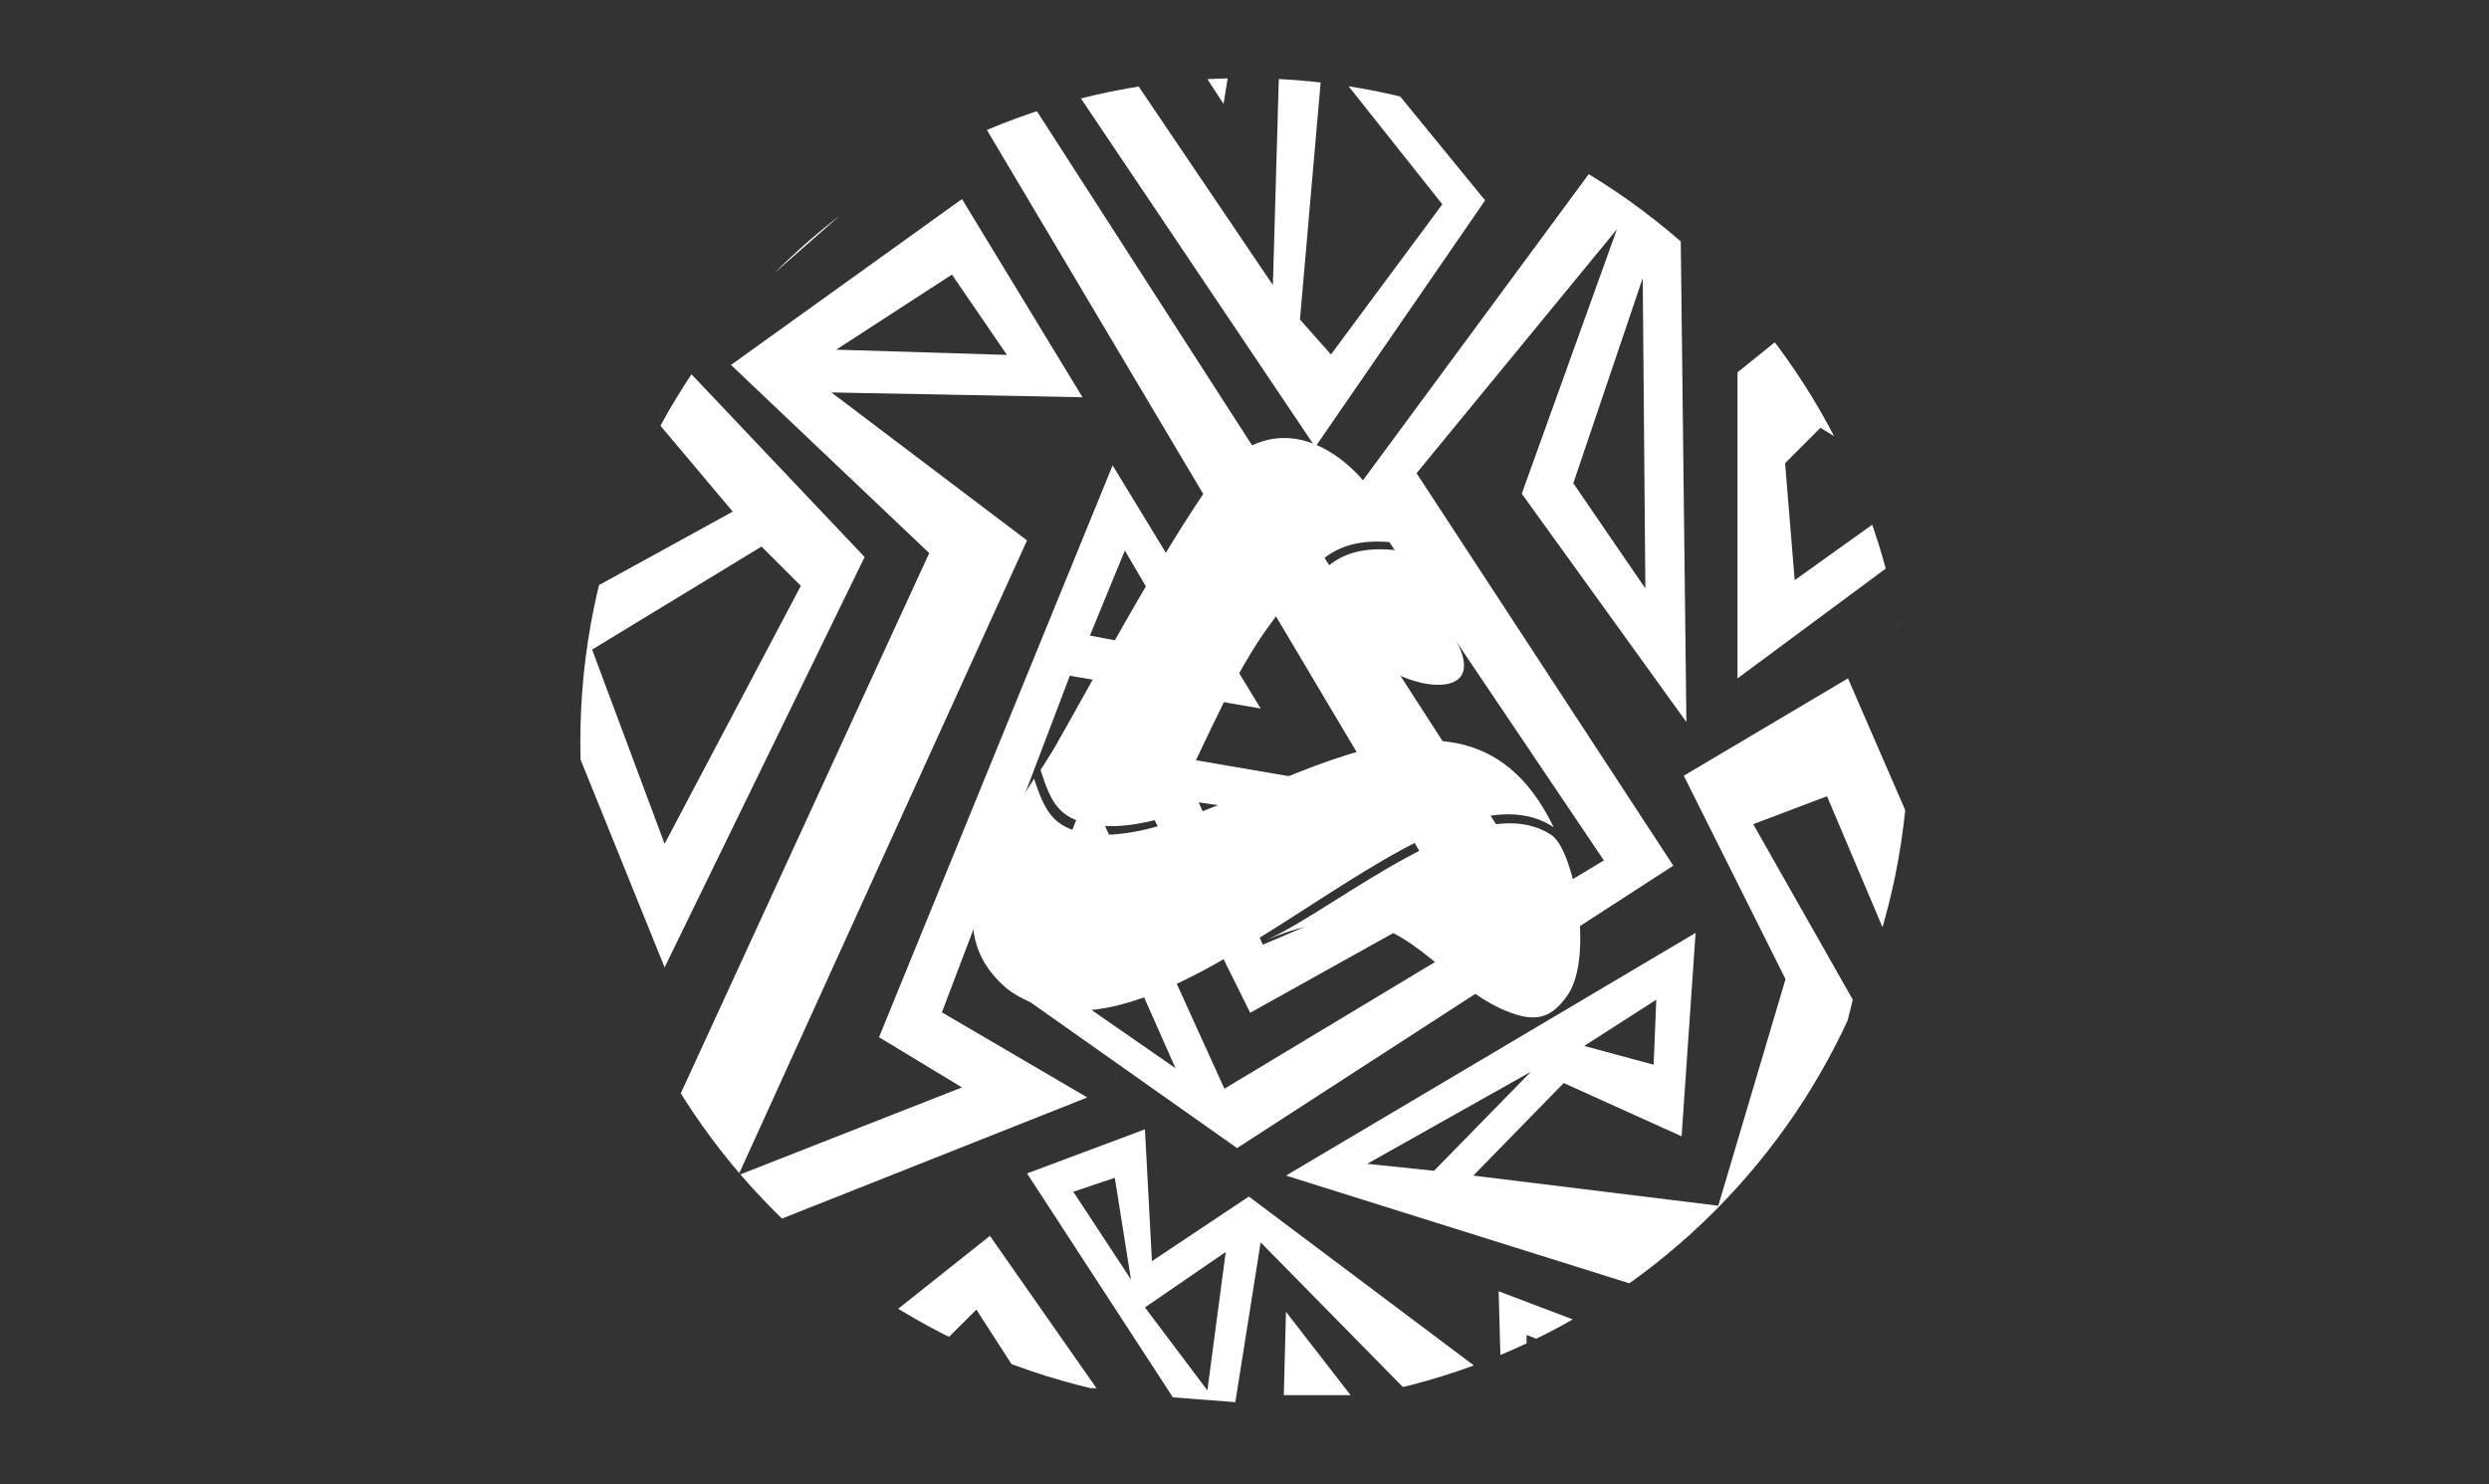 <?xml version="1.0" encoding="UTF-8"?>
<!DOCTYPE svg PUBLIC "-//W3C//DTD SVG 1.1//EN" "http://www.w3.org/Graphics/SVG/1.1/DTD/svg11.dtd">
<!-- Creator: CorelDRAW -->
<svg xmlns="http://www.w3.org/2000/svg" xml:space="preserve" width="57px" height="34px" version="1.1" style="shape-rendering:geometricPrecision; text-rendering:geometricPrecision; image-rendering:optimizeQuality; fill-rule:evenodd; clip-rule:evenodd"
viewBox="0 0 57 34"
 xmlns:xlink="http://www.w3.org/1999/xlink"
 xmlns:xodm="http://www.corel.com/coreldraw/odm/2003">
 <rect x="0" y="0" width="57" height="34" fill="#333333" stroke="none"/>
 <defs>
  <style type="text/css">
   <![CDATA[
    .fil1 {fill:none}
    .fil0 {fill:white}
   ]]>
  </style>
   <clipPath id="id0">
    <path d="M28.5 1.79c8.4,0 15.21,6.81 15.21,15.21 0,8.4 -6.81,15.21 -15.21,15.21 -8.4,0 -15.21,-6.81 -15.21,-15.21 0,-8.4 6.81,-15.21 15.21,-15.21zm0 2.14c7.22,0 13.07,5.85 13.07,13.07 0,7.22 -5.85,13.07 -13.07,13.07 -7.22,0 -13.07,-5.85 -13.07,-13.07 0,-7.22 5.85,-13.07 13.07,-13.07z"/>
   </clipPath>
 </defs>
 <g id="Layer_x0020_1">
  <path class="fil0" d="M35.53 19.13c-1.71,-1.14 -4.87,1.66 -6.52,2.4 0.73,-0.31 1.48,-0.49 2.27,-0.37 1.22,0.21 2.06,1.59 3.32,2.04 0.62,0.23 0.96,0.09 1.31,-0.42 0.59,-0.89 0.14,-3.3 -0.38,-3.65z"/>
  <path class="fil0" d="M31.49 11.38c-0.44,-0.73 -1.82,-2.02 -3.23,-0.92 -0.84,0.65 -3.41,5.46 -4.13,6.7 -0.09,0.15 -0.2,0.32 -0.3,0.48l0 0c0.23,0.71 0.4,1.12 1.2,1.25 0.62,0.11 1.34,-0.05 2.12,-0.31 -0.23,0.04 -0.3,-0.07 -0.13,-0.41 0.66,-1.31 1.23,-2.74 2.09,-3.9 0.92,-1.22 1.24,-2.07 3,-1.82l-0.62 -1.07z"/>
  <g>
  </g>
  <g style="clip-path:url(#id0)">
   <g>
    <g id="_105553443708576">
     <path class="fil0" d="M24.92 0.27l-1.5 0 6.7 9.97 3.89 -5.65 -3.53 -4.32 -1.15 0 -0.18 6.26 -4.23 -6.26zm8.11 4.41l-2.73 -3.44 -0.53 6.08 0.71 0.8 2.55 -3.44z"/>
     <path class="fil0" d="M15.5 8.22l6.71 -5.9 9.4 15.82 -6 -1.03 3.02 6.09 6.19 -3.45 -12.47 -19.37 -8.27 8.13 2.7 3.21 -4.73 2.6 3.17 7.84 4.58 -9.4 -4.3 -4.54zm13.42 13.42l-1.47 -3.26 4.82 0.71 0.52 0.9 -3.87 1.65zm-13.7 -2.31l-1.66 -4.45 3.88 -2.36 0.9 0.9 -3.12 5.91z"/>
     <path class="fil0" d="M16.74 8.36l5.29 -3.8 2.76 4.54 -5.75 -0.11 4.48 3.39 -6.61 14.54 5.12 -2.01 -1.9 -1.15 5.35 -13.1 3.39 5.57 -4.37 -0.75 -2.93 7.71 3.33 1.95 -11.44 4.54 7.82 -17.01 -4.54 -4.31zm10.4 6.61l-2.18 -0.41 0.8 -1.95 1.38 2.36zm-4.08 -6.84l-3.91 -0.12 2.65 -1.72 1.26 1.84z"/>
     <path class="fil0" d="M34.85 11.31l3.77 5.23 -0.18 -15.34 -7.41 10.05 5.7 8.46 -8.69 5.23 -3.12 -6.87 -1.76 4.58 5.17 3.65 9.99 -6.47 -5.88 -8.99 4.59 -5.59 -2.18 6.06zm1.18 -0.24l1.59 -4.7 0.06 7.11 -1.65 -2.41zm-10.93 9.29l-0.89 2.23 2.71 1.88 -1.82 -4.11z"/>
     <path class="fil0" d="M40.89 22.43l-2.33 -4.66 3.76 -2.23 2.28 5.25 -0.74 8.42 -0.74 1.9 0.74 -0.21 0 0.74 -4.4 0.21 2.23 -0.53 2.06 -7.36 0 -1.21 -1.91 -4.51 -1.69 0.64 2.28 4.02 -1.86 7.52 -11.12 -3.49 9.38 -5.56 -0.32 4.66 -2.7 -1.22 -2.07 2.12 5.61 0.69 1.54 -5.19zm-8.05 4.39l-1.53 -0.16 3.75 -2.11 -2.22 2.27zm5.03 -2.43l-1.59 -0.43 1.65 -1.06 -0.06 1.49z"/>
     <path class="fil0" d="M26.86 32.01l-3.34 -5.13 2.7 -1.01 0.16 3.02 2.22 -1.48 5.78 4.34 -0.06 -2.17 3.61 1.37 -0.8 1.06 -1.01 0 0.59 -0.74 -1.75 -0.69 0 1.38 -2.6 0.05 -3.49 -3.55 -0.58 3.66 -1.43 -0.11zm4.07 -0.05l-1.48 -1.91 -0.05 1.91 1.53 0zm-4.71 -2.01l1.85 -1.27 -0.42 3.17 -1.43 -1.9zm-0.32 -0.64l-1.32 -2.01 0.95 -0.32 0.37 2.33z"/>
     <polygon class="fil0" points="25.11,31.8 22.67,28.31 18.22,31.85 20.5,31.85 22.36,30 23.52,31.8 "/>
     <polygon class="fil0" points="15.79,31.91 19.18,29.21 12.19,31.11 12.19,31.85 15.79,30.9 14.46,31.91 "/>
     <polygon class="fil0" points="12.29,22.64 12.35,18.77 14.36,23.49 12.35,29.47 12.35,23.86 12.61,23.17 "/>
     <polygon class="fil0" points="34.9,0.5 32.18,0.4 34.97,3.14 37.19,0.43 36.23,0.43 35.49,1.38 34.9,0.82 "/>
     <polygon class="fil0" points="43.67,0.43 39.62,0.43 39.76,6.31 43.88,3.11 43.88,2.02 40.64,4.34 40.64,1.17 "/>
     <polygon class="fil0" points="43.81,7.9 43.81,5.29 39.79,8.53 39.79,15.54 43.88,12.51 43.91,11.28 41.1,13.29 40.88,10.61 41.69,9.8 43.88,11.14 43.88,9.94 42.5,9.1 "/>
     <polygon class="fil0" points="12.33,7.99 12.38,5.32 18.34,0.46 20.52,0.46 "/>
     <polygon class="fil0" points="12.35,3.22 12.4,2.09 14.76,0.42 15.94,0.42 "/>
     <polygon class="fil0" points="12.42,11.03 12.42,9.9 14.36,11.15 12.41,12.59 12.44,11.34 12.66,11.19 "/>
     <polygon class="fil0" points="44.12,13.83 43.46,14.28 44.05,15.85 "/>
     <polygon class="fil0" points="27.54,0.49 26.78,0.48 28.02,2.38 28.33,0.46 27.72,0.47 27.69,0.69 "/>
    </g>
   </g>
  </g>
  <path class="fil1" d="M28.5 1.79c8.4,0 15.21,6.81 15.21,15.21 0,8.4 -6.81,15.21 -15.21,15.21 -8.4,0 -15.21,-6.81 -15.21,-15.21 0,-8.4 6.81,-15.21 15.21,-15.21zm0 2.14c7.22,0 13.07,5.85 13.07,13.07 0,7.22 -5.85,13.07 -13.07,13.07 -7.22,0 -13.07,-5.85 -13.07,-13.07 0,-7.22 5.85,-13.07 13.07,-13.07z"/>
  <path class="fil0" d="M23.68 17.84c-0.93,1.47 -2.3,3.43 -0.58,4.84 3.52,2.48 9.57,-5.65 12.48,-3.73 -2.3,-4.78 -7.72,0.63 -10.69,0.14 -0.8,-0.13 -0.97,-0.55 -1.21,-1.25z"/>
  <path class="fil0" d="M29.32 14.35c0.57,-0.76 1.47,0.07 2.17,0.75 0.7,0.69 2.61,1.01 1.87,-0.4l-1.18 -2.07c-1.74,-0.26 -2.02,0.59 -2.86,1.72z"/>
  <path class="fil0" d="M24.02 17.26c-0.03,0.05 -0.06,0.1 -0.09,0.15 0.03,-0.05 0.06,-0.1 0.09,-0.15z"/>
  <path class="fil0" d="M24.11 17.12c-0.01,0.02 -0.03,0.04 -0.04,0.07 0.01,-0.03 0.03,-0.05 0.04,-0.07z"/>
 </g>
</svg>
